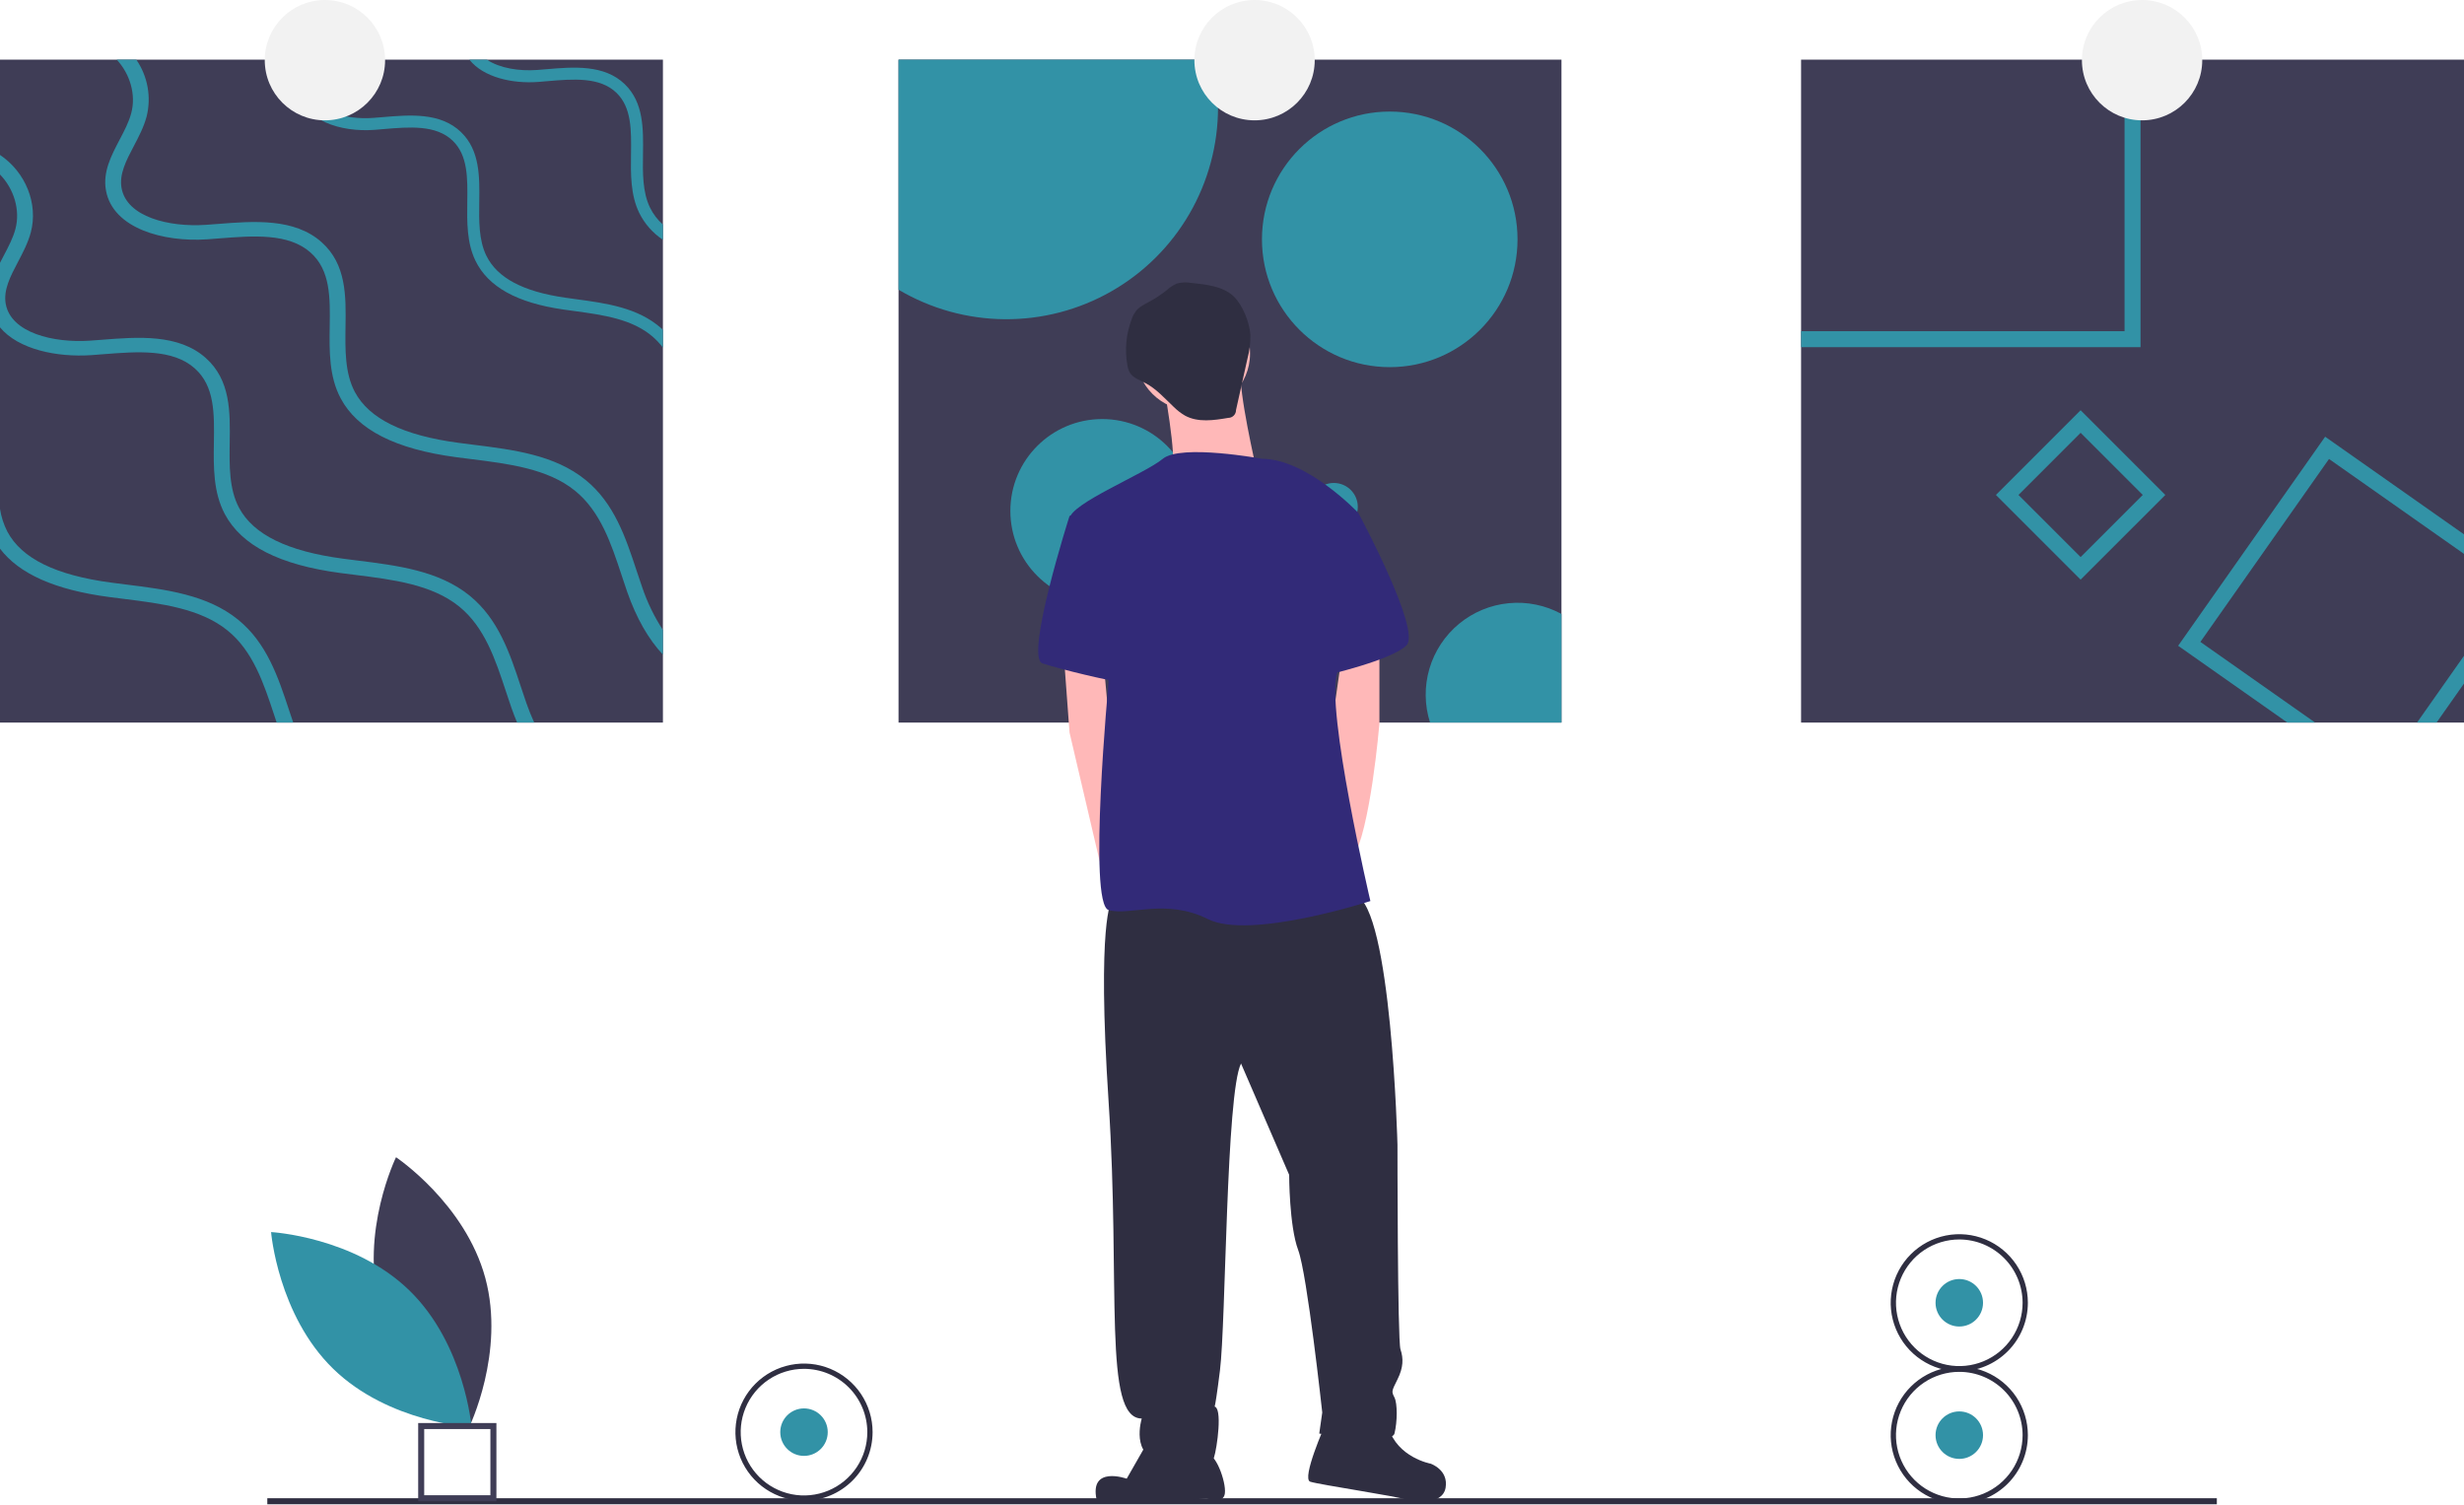 <svg width="1046" height="639" viewBox="0 0 1046 639" fill="none" xmlns="http://www.w3.org/2000/svg">
<g clip-path="url(#clip0)">
<path d="M161.231 554.645C169.796 586.307 199.133 605.916 199.133 605.916C199.133 605.916 214.584 574.191 206.019 542.529C197.454 510.867 168.116 491.258 168.116 491.258C168.116 491.258 152.666 522.983 161.231 554.645Z" fill="#3F3D56"/>
<path d="M173.817 547.841C197.319 570.72 200.19 605.89 200.19 605.89C200.19 605.89 164.955 603.966 141.452 581.087C117.95 558.208 115.079 523.038 115.079 523.038C115.079 523.038 150.314 524.962 173.817 547.841Z" fill="#3292A6"/>
<path d="M941.078 636.029H113.474V638.584H941.078V636.029Z" fill="#2F2E41"/>
<path d="M210.733 637.306H177.526V604.1H210.733V637.306ZM180.081 634.752H208.178V606.654H180.081V634.752Z" fill="#3F3D56"/>
<path d="M281.42 25.322H0V306.742H281.42V25.322Z" fill="#3F3D56"/>
<path d="M281.42 95.338V101.797C277.131 98.955 273.669 95.031 271.384 90.421C267.637 82.759 267.756 73.926 267.874 65.382C268.01 55.227 268.146 45.648 261.703 39.41C254.617 32.561 243.276 33.527 232.307 34.459C231.019 34.561 229.73 34.68 228.459 34.782C217.456 35.612 205.199 32.832 199.249 25.322H206.674C212.116 28.984 220.44 30.272 228.086 29.696C229.323 29.611 230.595 29.492 231.866 29.39C243.411 28.407 256.499 27.288 265.23 35.748C273.265 43.512 273.113 54.667 272.96 65.45C272.842 73.401 272.74 81.606 275.961 88.183C277.297 90.901 279.152 93.331 281.42 95.338Z" fill="#3292A6"/>
<path d="M281.42 140.009V147.57C280.185 145.956 278.8 144.463 277.283 143.111C268.536 135.398 255.973 133.702 243.835 132.041C242.258 131.837 240.716 131.617 239.173 131.397C219.49 128.566 207.284 121.801 201.876 110.765C198.13 103.102 198.248 94.27 198.367 85.725C198.503 75.571 198.638 65.992 192.196 59.753C185.11 52.904 173.768 53.871 162.8 54.803C161.511 54.905 160.223 55.023 158.951 55.125C144.812 56.193 128.588 51.294 126.368 38.054C125.605 33.51 126.741 29.34 128.419 25.322H133.98C132.115 29.357 130.725 33.256 131.386 37.206C133.064 47.31 146.66 50.938 158.578 50.039C159.816 49.955 161.087 49.836 162.359 49.734C173.904 48.751 186.992 47.632 195.722 56.092C203.758 63.856 203.605 75.011 203.453 85.793C203.334 93.744 203.233 101.949 206.454 108.527C211.065 117.953 222 123.785 239.902 126.362C241.428 126.582 242.97 126.802 244.513 127.006C257.397 128.752 270.739 130.566 280.657 139.297C280.911 139.517 281.165 139.755 281.42 140.009Z" fill="#3292A6"/>
<path d="M281.42 267.461V277.905C275.3 271.395 270.18 262.46 266.264 251.288C265.433 248.915 264.636 246.491 263.84 244.066C259.449 230.792 254.905 217.077 244.089 208.313C232.527 198.954 215.964 196.886 199.944 194.886C197.892 194.631 195.841 194.377 193.807 194.106C167.835 190.664 151.746 182.476 144.609 169.083C139.659 159.776 139.811 149.062 139.964 138.704C140.15 126.396 140.337 114.766 131.826 107.205C122.485 98.898 107.516 100.068 93.055 101.203C91.343 101.339 89.647 101.475 87.986 101.593C69.321 102.882 47.909 96.948 44.993 80.894C43.552 73.028 47.231 66.06 50.774 59.313C52.809 55.447 54.741 51.769 55.724 47.988C57.793 40.206 55.233 31.442 49.553 25.322H57.861C60.258 28.803 61.889 32.754 62.646 36.913C63.403 41.071 63.268 45.343 62.251 49.446C61.082 53.871 58.912 58.007 56.809 62.008C53.571 68.145 50.537 73.943 51.605 79.877C53.843 92.117 71.762 96.524 87.477 95.439C89.122 95.321 90.8 95.185 92.478 95.067C107.702 93.863 124.961 92.524 136.489 102.78C147.084 112.189 146.881 125.717 146.677 138.788C146.542 148.435 146.389 158.386 150.627 166.371C156.713 177.78 171.157 184.866 194.773 188.003C196.773 188.274 198.808 188.528 200.842 188.783C217.863 190.902 235.443 193.089 248.514 203.684C260.771 213.619 265.603 228.181 270.248 242.269C271.044 244.677 271.841 247.05 272.655 249.407C274.811 255.767 277.755 261.833 281.42 267.461V267.461Z" fill="#3292A6"/>
<path d="M0 138.958C7.731 148.316 24.124 151.774 38.822 150.757C40.484 150.638 42.179 150.503 43.891 150.367C58.352 149.231 73.322 148.062 82.663 156.369C91.173 163.93 90.987 175.559 90.8 187.867C90.648 198.226 90.495 208.94 95.445 218.247C102.583 231.64 118.671 239.828 144.643 243.27C146.677 243.541 148.729 243.795 150.78 244.049C166.801 246.05 183.364 248.118 194.926 257.476C205.742 266.241 210.285 279.956 214.676 293.23C215.473 295.654 216.269 298.079 217.1 300.452C217.863 302.639 218.677 304.724 219.524 306.742H226.78C225.509 303.978 224.424 301.215 223.491 298.57C222.678 296.214 221.881 293.84 221.084 291.433C216.439 277.345 211.607 262.783 199.35 252.848C186.28 242.253 168.699 240.066 151.678 237.946C149.644 237.692 147.61 237.438 145.609 237.167C121.994 234.03 107.55 226.944 101.464 215.535C97.225 207.55 97.378 197.598 97.514 187.952C97.717 174.881 97.921 161.353 87.325 151.944C75.797 141.687 58.539 143.027 43.315 144.23C41.637 144.349 39.958 144.485 38.314 144.603C22.598 145.688 4.679 141.28 2.441 129.04C1.373 123.107 4.408 117.309 7.646 111.172C9.748 107.171 11.918 103.035 13.088 98.61C16.275 86.505 10.901 73.096 3.8147e-05 65.772V74.079C5.951 80.216 8.663 89.184 6.561 97.152C5.578 100.932 3.645 104.611 1.611 108.476C1.068 109.511 0.526 110.528 3.8147e-05 111.579L0 138.958Z" fill="#3292A6"/>
<path d="M124.486 306.742H117.45C117.077 305.64 116.721 304.521 116.348 303.402C111.958 290.128 107.414 276.413 96.598 267.648C85.036 258.29 68.473 256.222 52.453 254.221C50.401 253.967 48.35 253.713 46.316 253.441C23.395 250.407 8.154 243.659 0 232.911V216.043C0.524 219.411 1.583 222.673 3.136 225.706C9.222 237.116 23.666 244.202 47.282 247.338C49.282 247.61 51.317 247.864 53.351 248.118C70.372 250.237 87.952 252.424 101.023 263.02C113.28 272.954 118.112 287.517 122.757 301.605C123.333 303.334 123.893 305.046 124.486 306.742Z" fill="#3292A6"/>
<path d="M662.862 25.322H381.442V306.742H662.862V25.322Z" fill="#3F3D56"/>
<path d="M517.066 45.666C517.065 61.52 512.869 77.093 504.904 90.802C496.938 104.511 485.488 115.868 471.714 123.721C457.94 131.574 442.334 135.642 426.48 135.513C410.625 135.385 395.087 131.063 381.442 122.988V25.322H514.744C516.295 31.992 517.075 38.818 517.066 45.666V45.666Z" fill="#3292A6"/>
<path d="M589.964 155.86C619.926 155.86 644.214 131.572 644.214 101.61C644.214 71.649 619.926 47.361 589.964 47.361C560.003 47.361 535.715 71.649 535.715 101.61C535.715 131.572 560.003 155.86 589.964 155.86Z" fill="#3292A6"/>
<path d="M467.903 255.883C489.437 255.883 506.895 238.425 506.895 216.891C506.895 195.356 489.437 177.899 467.903 177.899C446.368 177.899 428.911 195.356 428.911 216.891C428.911 238.425 446.368 255.883 467.903 255.883Z" fill="#3292A6"/>
<path d="M662.862 260.629V306.742H607.07C604.701 299.324 604.607 291.367 606.8 283.896C608.992 276.424 613.372 269.781 619.374 264.82C625.376 259.859 632.725 256.809 640.476 256.062C648.227 255.316 656.024 256.906 662.862 260.629H662.862Z" fill="#3292A6"/>
<path d="M566.23 225.367C571.848 225.367 576.402 220.813 576.402 215.195C576.402 209.578 571.848 205.024 566.23 205.024C560.612 205.024 556.058 209.578 556.058 215.195C556.058 220.813 560.612 225.367 566.23 225.367Z" fill="#3292A6"/>
<path d="M1046 25.322H764.58V306.742H1046V25.322Z" fill="#3F3D56"/>
<path d="M901.9 25.322V140.602H764.58V147.383H908.681V25.322H901.9Z" fill="#3292A6"/>
<path d="M1034.35 306.742L1046 290.178V278.396L1026.06 306.742H1034.35ZM987.054 185.392L924.65 274.141L971.017 306.742H982.799L934.093 272.497L988.699 194.835L1046 235.132V226.842L987.054 185.392Z" fill="#3292A6"/>
<path d="M883.251 174.152L847.294 210.11L883.251 246.067L919.209 210.11L883.251 174.152ZM856.872 210.11L883.251 183.731L909.63 210.11L883.251 236.488L856.872 210.11Z" fill="#3292A6"/>
<path d="M137.934 51.087C152.041 51.087 163.477 39.651 163.477 25.543C163.477 11.436 152.041 0 137.934 0C123.827 0 112.391 11.436 112.391 25.543C112.391 39.651 123.827 51.087 137.934 51.087Z" fill="#F2F2F2"/>
<path d="M532.579 51.087C546.686 51.087 558.122 39.651 558.122 25.543C558.122 11.436 546.686 0 532.579 0C518.472 0 507.035 11.436 507.035 25.543C507.035 39.651 518.472 51.087 532.579 51.087Z" fill="#F2F2F2"/>
<path d="M909.343 51.087C923.45 51.087 934.886 39.651 934.886 25.543C934.886 11.436 923.45 0 909.343 0C895.236 0 883.8 11.436 883.8 25.543C883.8 39.651 895.236 51.087 909.343 51.087Z" fill="#F2F2F2"/>
<path d="M506.397 174.333C519.799 174.333 530.663 163.469 530.663 150.067C530.663 136.665 519.799 125.801 506.397 125.801C492.995 125.801 482.131 136.665 482.131 150.067C482.131 163.469 492.995 174.333 506.397 174.333Z" fill="#FFB8B8"/>
<path d="M493.625 161.562C493.625 161.562 500.011 194.768 497.457 201.154C494.902 207.54 533.217 198.599 533.217 198.599C533.217 198.599 525.554 165.393 526.831 157.73C528.109 150.067 493.625 161.562 493.625 161.562Z" fill="#FFB8B8"/>
<path d="M451.479 276.507L454.033 310.99L466.71 365.146L470.636 379.957L477.022 356.968L470.636 304.604L468.467 281.029L451.479 276.507Z" fill="#FFB8B8"/>
<path d="M585.581 271.398V307.159C585.581 307.159 581.75 353.137 574.087 364.631C566.424 376.126 563.869 318.653 563.869 318.653L569.874 276.507L585.581 271.398Z" fill="#FFB8B8"/>
<path d="M471.913 382.512C471.913 382.512 465.528 390.175 470.636 468.082C475.745 545.989 468.082 602.184 484.685 602.184C484.685 602.184 479.576 618.788 493.625 620.065C507.674 621.342 514.06 622.619 515.337 618.788C516.614 614.956 519.169 597.076 515.337 597.076C515.337 597.076 515.337 602.184 517.891 581.75C520.446 561.315 520.446 464.25 526.832 451.479L547.266 498.734C547.266 498.734 547.266 520.446 551.098 530.663C554.929 540.88 561.315 599.63 561.315 599.63L560.038 608.57C560.038 608.57 590.69 613.679 591.967 608.57C593.244 603.462 593.244 595.799 591.967 593.244C590.69 590.69 590.69 590.69 593.244 585.581C595.799 580.473 595.799 576.641 594.521 572.81C593.244 568.978 593.244 485.962 593.244 485.962C593.244 485.962 590.69 385.066 575.364 379.957C560.038 374.849 471.913 382.512 471.913 382.512Z" fill="#2F2E41"/>
<path d="M488.517 609.847L478.299 627.728C478.299 627.728 462.335 621.981 465.527 636.668C492.987 638.584 512.144 636.029 512.144 636.029C512.144 636.029 518.53 638.584 519.807 634.752C521.084 630.921 516.614 617.51 512.783 617.51C508.951 617.51 488.517 609.847 488.517 609.847Z" fill="#2F2E41"/>
<path d="M562.592 604.739C562.592 604.739 552.375 627.728 556.206 629.005C560.038 630.282 594.521 635.391 597.076 636.668C599.63 637.945 612.402 639.222 613.679 631.559C614.956 623.896 607.293 621.342 607.293 621.342C607.293 621.342 593.244 618.788 589.413 606.016C585.581 593.244 562.592 604.739 562.592 604.739Z" fill="#2F2E41"/>
<path d="M535.772 194.768C535.772 194.768 501.288 188.382 493.625 194.768C485.962 201.154 454.033 213.926 454.033 220.311C454.033 226.697 470.636 289.278 470.636 289.278C470.636 289.278 461.696 383.789 470.636 386.343C479.576 388.897 494.902 381.234 512.783 390.175C530.663 399.115 581.75 382.512 581.75 382.512C581.75 382.512 562.592 300.773 567.701 285.447C572.81 270.121 576.641 217.757 576.641 217.757C576.641 217.757 554.929 194.768 535.772 194.768Z" fill="#322A78"/>
<path d="M462.973 216.48L454.033 219.034C454.033 219.034 434.875 279.061 442.538 281.615C450.201 284.17 471.913 289.278 474.468 289.278C477.022 289.278 462.973 216.48 462.973 216.48Z" fill="#322A78"/>
<path d="M556.206 210.094L576.641 217.757C576.641 217.757 603.462 267.567 597.076 273.952C590.69 280.338 562.592 286.724 562.592 286.724L556.206 210.094Z" fill="#322A78"/>
<path d="M505.66 120.095C503.642 119.729 501.567 119.821 499.59 120.363C498.007 121.064 496.549 122.02 495.276 123.193C492.965 125.034 490.497 126.67 487.9 128.08C485.83 129.203 483.606 130.243 482.161 132.102C481.478 133.042 480.932 134.075 480.541 135.168C478.052 141.525 477.383 148.449 478.609 155.164C478.747 156.119 479.034 157.045 479.46 157.91C480.787 160.356 483.719 161.32 486.189 162.602C490.878 165.036 494.432 169.134 498.278 172.757C499.707 174.183 501.312 175.42 503.055 176.438C508.541 179.429 515.248 178.453 521.407 177.395C521.843 177.395 522.275 177.307 522.678 177.139C523.08 176.97 523.446 176.724 523.753 176.413C524.059 176.103 524.302 175.735 524.466 175.33C524.63 174.926 524.712 174.493 524.708 174.057L529.569 152.191C530.45 148.951 530.87 145.603 530.815 142.246C530.476 136.938 527.602 129.586 523.707 125.815C519.168 121.422 511.593 120.723 505.66 120.095Z" fill="#2F2E41"/>
<path d="M341.31 618.048C346.876 618.048 351.389 613.535 351.389 607.969C351.389 602.403 346.876 597.89 341.31 597.89C335.744 597.89 331.231 602.403 331.231 607.969C331.231 613.535 335.744 618.048 341.31 618.048Z" fill="#3292A6"/>
<path d="M341.31 637.085C335.551 637.085 329.922 635.377 325.134 632.178C320.346 628.979 316.614 624.431 314.41 619.111C312.207 613.791 311.63 607.937 312.754 602.289C313.877 596.641 316.65 591.453 320.722 587.381C324.794 583.309 329.982 580.536 335.63 579.412C341.278 578.289 347.132 578.866 352.452 581.069C357.773 583.273 362.32 587.005 365.519 591.793C368.718 596.581 370.426 602.21 370.426 607.969C370.417 615.688 367.347 623.089 361.889 628.548C356.43 634.006 349.029 637.076 341.31 637.085ZM341.31 581.093C335.994 581.093 330.798 582.669 326.378 585.622C321.959 588.575 318.514 592.773 316.48 597.684C314.445 602.595 313.913 607.999 314.95 613.212C315.987 618.426 318.547 623.215 322.306 626.973C326.064 630.732 330.853 633.292 336.067 634.329C341.28 635.366 346.684 634.834 351.595 632.799C356.506 630.765 360.704 627.32 363.657 622.901C366.61 618.481 368.186 613.285 368.186 607.969C368.178 600.843 365.344 594.012 360.306 588.974C355.267 583.935 348.436 581.101 341.31 581.093V581.093Z" fill="#2F2E41"/>
<path d="M831.742 619.325C837.309 619.325 841.821 614.812 841.821 609.246C841.821 603.68 837.309 599.167 831.742 599.167C826.176 599.167 821.664 603.68 821.664 609.246C821.664 614.812 826.176 619.325 831.742 619.325Z" fill="#3292A6"/>
<path d="M831.742 638.362C825.984 638.362 820.354 636.655 815.566 633.455C810.778 630.256 807.046 625.709 804.843 620.388C802.639 615.068 802.062 609.214 803.186 603.566C804.309 597.918 807.082 592.73 811.154 588.658C815.226 584.586 820.414 581.813 826.062 580.69C831.71 579.566 837.564 580.143 842.885 582.346C848.205 584.55 852.752 588.282 855.951 593.07C859.151 597.858 860.858 603.488 860.858 609.246C860.85 616.966 857.779 624.366 852.321 629.825C846.863 635.283 839.462 638.354 831.742 638.362V638.362ZM831.742 582.37C826.427 582.37 821.23 583.946 816.811 586.899C812.391 589.853 808.946 594.05 806.912 598.961C804.878 603.872 804.345 609.276 805.382 614.489C806.419 619.703 808.979 624.492 812.738 628.251C816.497 632.009 821.286 634.569 826.499 635.606C831.713 636.643 837.116 636.111 842.027 634.077C846.938 632.042 851.136 628.598 854.089 624.178C857.042 619.758 858.619 614.562 858.619 609.246C858.611 602.121 855.776 595.289 850.738 590.251C845.699 585.212 838.868 582.378 831.742 582.37V582.37Z" fill="#2F2E41"/>
<path d="M831.742 563.129C837.309 563.129 841.821 558.617 841.821 553.051C841.821 547.485 837.309 542.972 831.742 542.972C826.176 542.972 821.664 547.485 821.664 553.051C821.664 558.617 826.176 563.129 831.742 563.129Z" fill="#3292A6"/>
<path d="M831.742 582.167C825.984 582.167 820.354 580.459 815.566 577.26C810.778 574.06 807.046 569.513 804.843 564.193C802.639 558.873 802.062 553.018 803.186 547.37C804.309 541.722 807.082 536.535 811.154 532.463C815.226 528.391 820.414 525.618 826.062 524.494C831.71 523.371 837.564 523.947 842.885 526.151C848.205 528.355 852.752 532.087 855.951 536.875C859.151 541.663 860.858 547.292 860.858 553.051C860.85 560.77 857.779 568.171 852.321 573.629C846.863 579.088 839.462 582.158 831.742 582.167V582.167ZM831.742 526.174C826.427 526.174 821.23 527.751 816.811 530.704C812.391 533.657 808.946 537.855 806.912 542.766C804.878 547.677 804.345 553.081 805.382 558.294C806.419 563.508 808.979 568.296 812.738 572.055C816.497 575.814 821.286 578.374 826.499 579.411C831.713 580.448 837.116 579.915 842.027 577.881C846.938 575.847 851.136 572.402 854.089 567.982C857.042 563.563 858.619 558.366 858.619 553.051C858.611 545.925 855.776 539.094 850.738 534.055C845.699 529.017 838.868 526.183 831.742 526.174Z" fill="#2F2E41"/>
</g>
<defs>
<clipPath id="clip0">
<rect width="1046" height="638.584" fill="white"/>
</clipPath>
</defs>
</svg>
